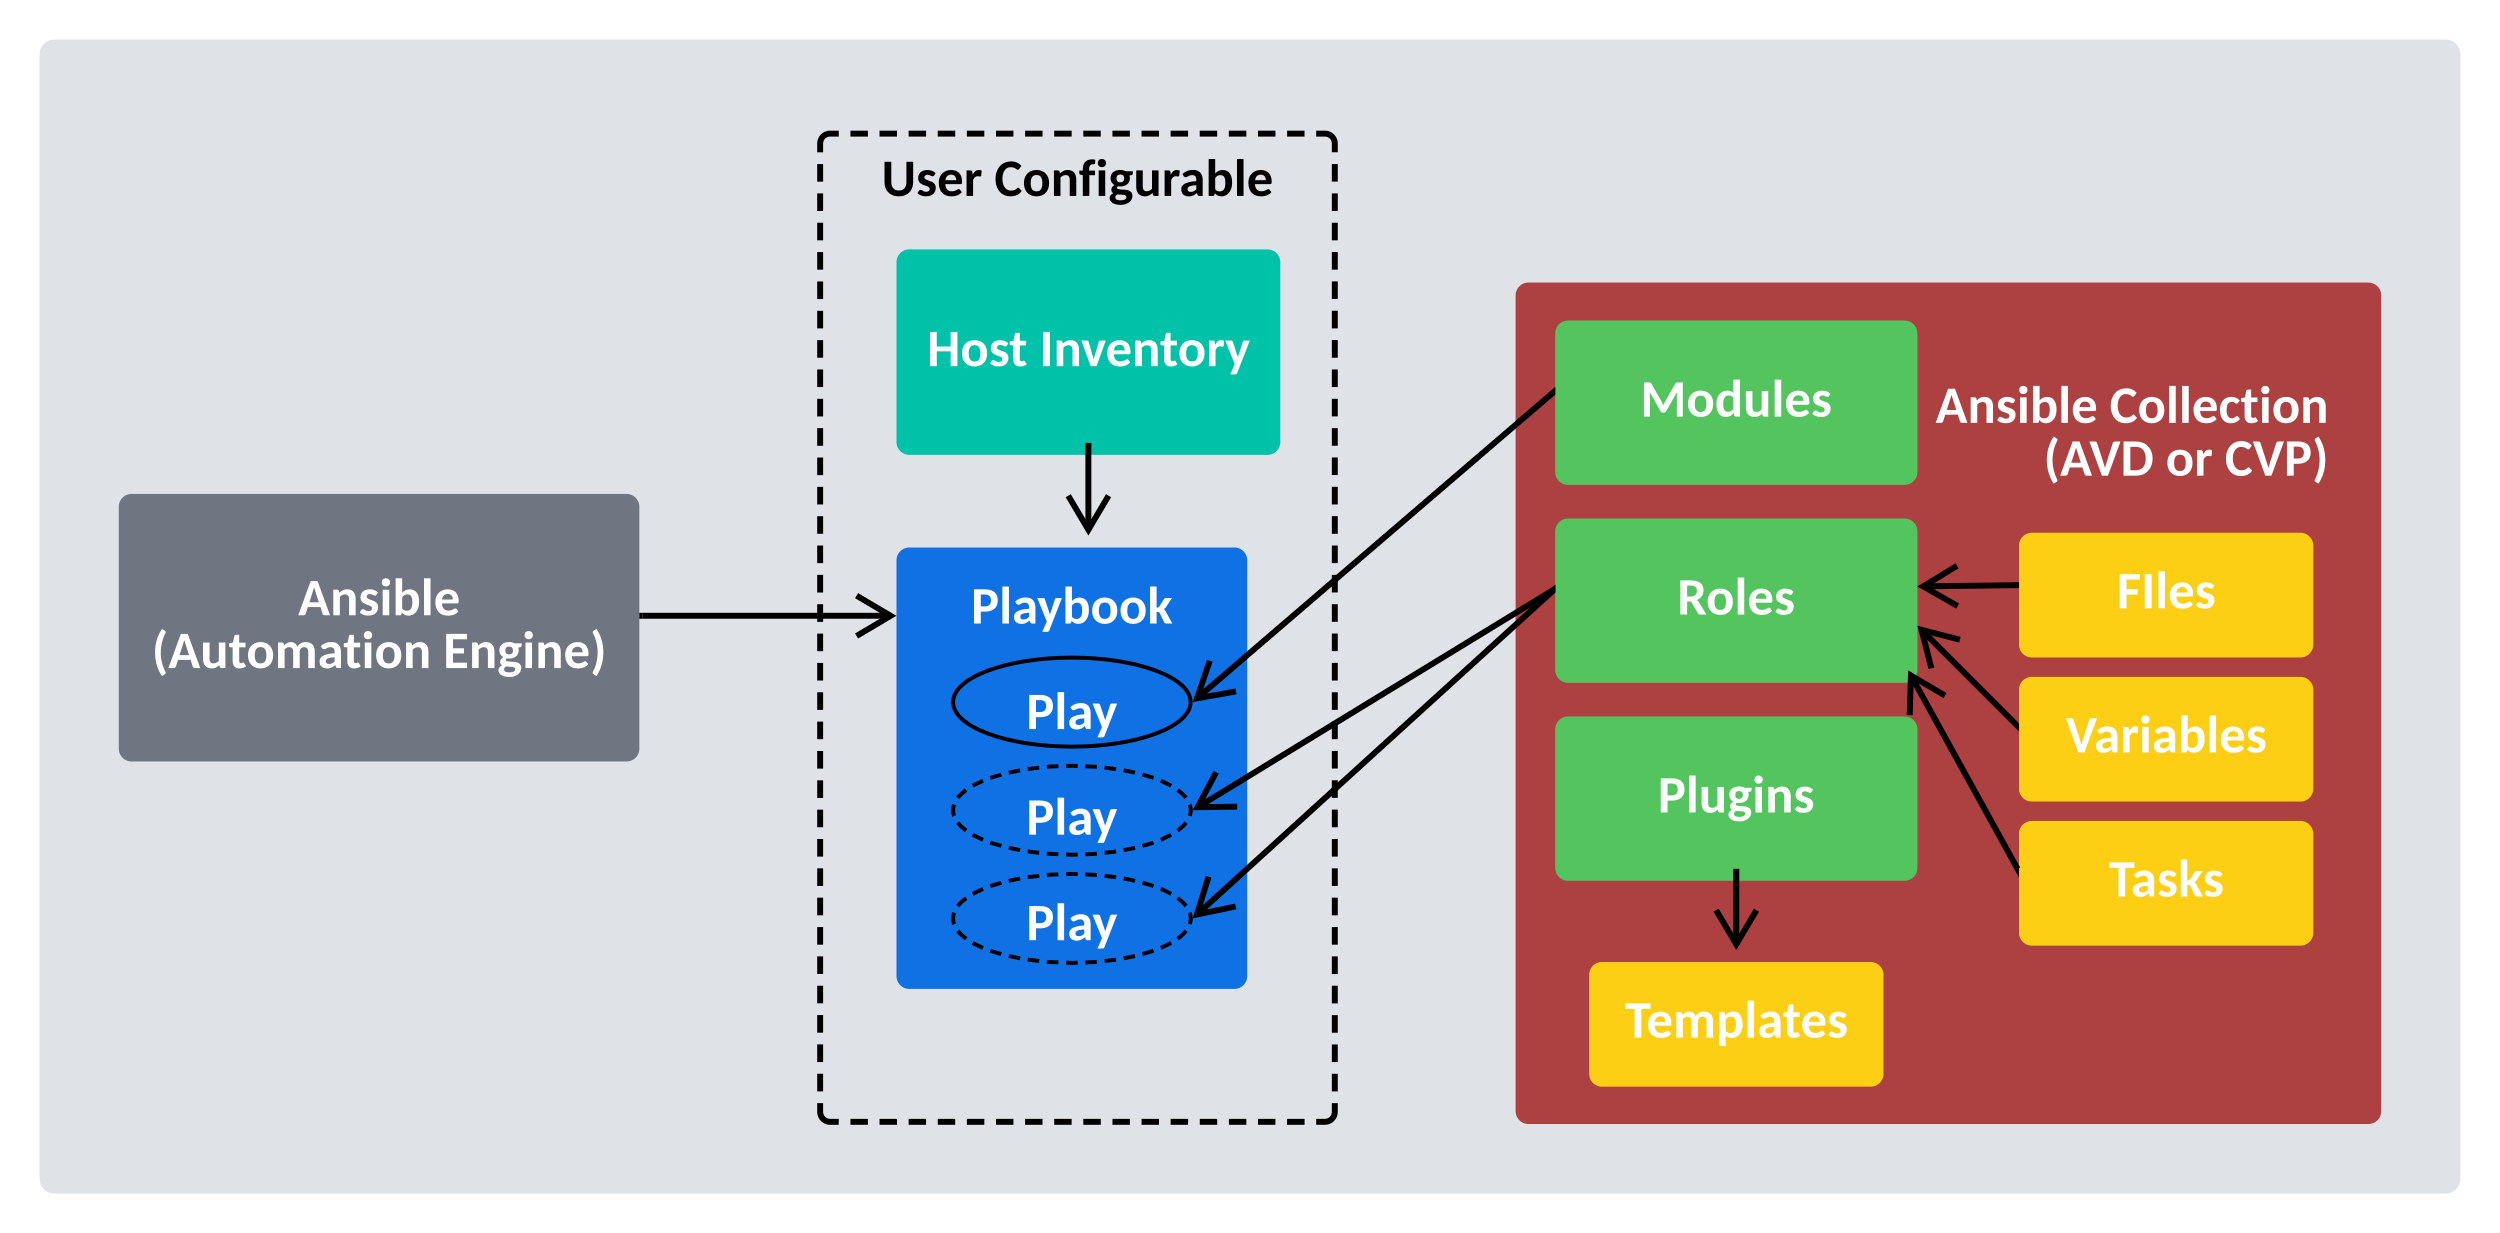 <svg xmlns="http://www.w3.org/2000/svg" xmlns:xlink="http://www.w3.org/1999/xlink" xmlns:lucid="lucid" width="1263" height="623"><g transform="translate(601.5 -178.5)" lucid:page-tab-id="e8dnrSZC6fkI"><path d="M-580 206a6 6 0 0 1 6-6H634a6 6 0 0 1 6 6v568a6 6 0 0 1-6 6H-574a6 6 0 0 1-6-6z" stroke="#dfe3e8" stroke-width="3" fill="#dfe3e8"/><g filter="url(#a)"><path d="M-540 428.54a5 5 0 0 1 5-5h250a5 5 0 0 1 5 5V550.7a5 5 0 0 1-5 5h-250a5 5 0 0 1-5-5z" fill="#fff" fill-opacity="0"/><path d="M-535 423.54a5 5 0 0 0-5 5V550.7a5 5 0 0 0 5 5h250a5 5 0 0 0 5-5V428.53a5 5 0 0 0-5-5z" stroke="#6f7681" stroke-width="3" fill="#6f7681"/><use xlink:href="#b" transform="matrix(1,0,0,1,-524.92,439) translate(74.03 44.333)"/><use xlink:href="#c" transform="matrix(1,0,0,1,-524.92,439) translate(0.137 71)"/><use xlink:href="#d" transform="matrix(1,0,0,1,-524.92,439) translate(147.311 71)"/></g><g filter="url(#e)"><path d="M165.68 321.75a5 5 0 0 1 5-5H595a5 5 0 0 1 5 5v412.1a5 5 0 0 1-5 5H170.68a5 5 0 0 1-5-5z" fill="#fff" fill-opacity="0"/><path d="M170.68 316.75a5 5 0 0 0-5 5v412.1a5 5 0 0 0 5 5H595a5 5 0 0 0 5-5v-412.1a5 5 0 0 0-5-5z" stroke="#ad4141" stroke-width="3" fill="#ad4141"/><use xlink:href="#f" transform="matrix(1,0,0,1,190.875,366.137) translate(185.458 20)"/><use xlink:href="#g" transform="matrix(1,0,0,1,190.875,366.137) translate(273.427 20)"/><use xlink:href="#h" transform="matrix(1,0,0,1,190.875,366.137) translate(240.068 46.667)"/><use xlink:href="#i" transform="matrix(1,0,0,1,190.875,366.137) translate(301.773 46.667)"/><use xlink:href="#j" transform="matrix(1,0,0,1,190.875,366.137) translate(331.617 46.667)"/></g><g filter="url(#k)"><path d="M185.68 340.95a5 5 0 0 1 5-5h170a5 5 0 0 1 5 5v70a5 5 0 0 1-5 5h-170a5 5 0 0 1-5-5z" fill="#fff" fill-opacity="0"/><path d="M190.68 335.95a5 5 0 0 0-5 5v70a5 5 0 0 0 5 5h170a5 5 0 0 0 5-5v-70a5 5 0 0 0-5-5z" stroke="#54c45e" stroke-width="3" fill="#54c45e"/><use xlink:href="#l" transform="matrix(1,0,0,1,196.124,345.306) translate(31.062 37.667)"/></g><g filter="url(#k)"><path d="M185.68 440.95a5 5 0 0 1 5-5h170a5 5 0 0 1 5 5v70a5 5 0 0 1-5 5h-170a5 5 0 0 1-5-5z" fill="#fff" fill-opacity="0"/><path d="M190.68 435.95a5 5 0 0 0-5 5v70a5 5 0 0 0 5 5h170a5 5 0 0 0 5-5v-70a5 5 0 0 0-5-5z" stroke="#54c45e" stroke-width="3" fill="#54c45e"/><use xlink:href="#m" transform="matrix(1,0,0,1,196.124,445.306) translate(49.754 37.667)"/></g><g filter="url(#k)"><path d="M185.68 540.95a5 5 0 0 1 5-5h170a5 5 0 0 1 5 5v70a5 5 0 0 1-5 5h-170a5 5 0 0 1-5-5z" fill="#fff" fill-opacity="0"/><path d="M190.68 535.95a5 5 0 0 0-5 5v70a5 5 0 0 0 5 5h170a5 5 0 0 0 5-5v-70a5 5 0 0 0-5-5z" stroke="#54c45e" stroke-width="3" fill="#54c45e"/><use xlink:href="#n" transform="matrix(1,0,0,1,196.124,545.306) translate(39.904 37.667)"/></g><g filter="url(#o)"><path d="M-147.1 305a5 5 0 0 1 5-5H38.8a5 5 0 0 1 5 5v90.8a5 5 0 0 1-5 5h-180.9a5 5 0 0 1-5-5z" fill="#fff" fill-opacity="0"/><path d="M-142.1 300a5 5 0 0 0-5 5v90.8a5 5 0 0 0 5 5H38.8a5 5 0 0 0 5-5V305a5 5 0 0 0-5-5z" stroke="#00c2a8" stroke-width="3" fill="#00c2a8"/><use xlink:href="#p" transform="matrix(1,0,0,1,-136.028,311.794) translate(2.892 45.667)"/><use xlink:href="#q" transform="matrix(1,0,0,1,-136.028,311.794) translate(59.663 45.667)"/></g><g filter="url(#r)"><path d="M-147.1 455.6a5 5 0 0 1 5-5H22.1a5 5 0 0 1 5 5v210a5 5 0 0 1-5 5h-164.2a5 5 0 0 1-5-5z" fill="#fff" fill-opacity="0"/><path d="M-142.1 450.6a5 5 0 0 0-5 5v210a5 5 0 0 0 5 5H22.1a5 5 0 0 0 5-5v-210a5 5 0 0 0-5-5z" stroke="#1071e5" stroke-width="3" fill="#1071e5"/><use xlink:href="#s" transform="matrix(1,0,0,1,-136.997,476.336) translate(26.082 11.167)"/><use xlink:href="#t" transform="matrix(1,0,0,1,-136.997,476.336) translate(77 37.833)"/><use xlink:href="#u" transform="matrix(1,0,0,1,-136.997,476.336) translate(53.973 64.5)"/><use xlink:href="#t" transform="matrix(1,0,0,1,-136.997,476.336) translate(77 91.167)"/><use xlink:href="#u" transform="matrix(1,0,0,1,-136.997,476.336) translate(53.973 117.833)"/><use xlink:href="#t" transform="matrix(1,0,0,1,-136.997,476.336) translate(77 144.5)"/><use xlink:href="#v" transform="matrix(1,0,0,1,-136.997,476.336) translate(53.973 171.167)"/></g><g filter="url(#w)"><path d="M-187.16 245a5 5 0 0 1 5-5h250a5 5 0 0 1 5 5v489.23a5 5 0 0 1-5 5h-250a5 5 0 0 1-5-5z" fill="#fff" fill-opacity="0"/><path d="M-182.16 240a5 5 0 0 0-5 5v489.23a5 5 0 0 0 5 5h250a5 5 0 0 0 5-5V245a5 5 0 0 0-5-5z" fill-opacity="0"/><path d="M-187.16 255.38v8.9m0 5.92v8.9m0 5.93v8.9m0 5.92v8.9m0 5.93v8.9m0 5.92v8.9m0 5.93v8.9m0 5.92v8.9m0 5.93v8.9m0 5.92v8.9m0 5.93v8.9m0 5.92v8.9m0 5.93v8.9m0 5.92v8.9m0 5.93v8.9m0 5.92v8.9m0 5.93v8.9m0 5.92v8.9m0 5.93v8.9m0 5.92v8.9m0 5.93v8.9m0 5.92v8.9m0 5.93v8.9m0 5.92v8.9m0 5.93v8.9m0 5.92v8.9m0 5.93v8.9m0 5.92v8.9m0 5.93v8.9m0 5.92v8.9m0 5.93v8.9m0 5.92v8.9m0 5.93v4.45l.06.78.2.77.3.73.4.66.5.6.6.5.67.42.73.3.76.18.78.07h4.4m5.9 0h8.82m5.88 0h8.83m5.88 0h8.82m5.88 0h8.83m5.88 0h8.82m5.9 0h8.8m5.9 0h8.8m5.9 0h8.82m5.88 0h8.83m5.9 0h8.8m5.9 0h8.82m5.88 0h8.82m5.9 0h8.8m5.9 0h8.82m5.88 0h8.82m5.88 0h8.83m5.88 0h4.4l.8-.07.76-.18.7-.3.68-.4.6-.52.5-.6.42-.66.3-.73.18-.76.06-.77v-4.45m0-5.93v-8.9m0-5.93v-8.9m0-5.92v-8.9m0-5.93v-8.9m0-5.92v-8.9m0-5.93v-8.9m0-5.92V626m0-5.93v-8.9m0-5.92v-8.9m0-5.93v-8.9m0-5.92v-8.9m0-5.93v-8.9m0-5.92v-8.9m0-5.93v-8.9m0-5.92v-8.9m0-5.93v-8.9m0-5.92v-8.9m0-5.93v-8.9m0-5.92v-8.9m0-5.93v-8.9m0-5.92v-8.9m0-5.93v-8.9m0-5.92v-8.9m0-5.93v-8.9m0-5.92v-8.9m0-5.93v-8.9m0-5.92v-8.9m0-5.93v-8.9m0-5.92v-8.9m0-5.93v-8.9m0-5.92v-8.9m0-5.93v-8.9m0-5.92V245l-.06-.78-.18-.76-.3-.73-.4-.67-.52-.6-.6-.5-.67-.42-.7-.3-.78-.18-.78-.06h-4.4m-5.9 0h-8.8m-5.9 0h-8.82m-5.88 0H19.3m-5.87 0H4.6m-5.88 0h-8.82m-5.88 0h-8.82m-5.9 0h-8.8m-5.9 0h-8.82m-5.88 0h-8.82m-5.9 0h-8.8m-5.9 0h-8.8m-5.9 0h-8.82m-5.88 0h-8.83m-5.88 0h-8.82m-5.88 0h-8.83m-5.88 0h-8.82m-5.9 0h-4.4l-.78.06-.76.2-.73.28-.67.42-.6.5-.5.6-.4.67-.3.73-.2.76-.06.78v4.45" stroke="#000" stroke-width="3" fill="none"/></g><path d="M-177.16 246a6 6 0 0 1 6-6h228a6 6 0 0 1 6 6v48a6 6 0 0 1-6 6h-228a6 6 0 0 1-6-6z" stroke="#000" stroke-opacity="0" stroke-width="3" fill="#fff" fill-opacity="0"/><use xlink:href="#x" transform="matrix(1,0,0,1,-172.158,245) translate(16.061 32.5)"/><use xlink:href="#y" transform="matrix(1,0,0,1,-172.158,245) translate(73.04 32.5)"/><path d="M-120 533.2c0-12.4 26.86-22.48 60-22.48S0 520.8 0 533.2c0 12.42-26.86 22.5-60 22.5s-60-10.08-60-22.5z" stroke="#000" stroke-width="2" fill-opacity="0"/><path d="M-120 587.84c0-12.4 26.86-22.48 60-22.48s60 10.07 60 22.48c0 12.42-26.86 22.48-60 22.48s-60-10.06-60-22.48z" fill-opacity="0"/><path d="M-117.64 581.58l.08-.1.9-1.05 1.17-1.15 1.56-1.3.55-.38m3.3-2.1l1.07-.62 3.9-1.85.26-.1m3.65-1.37l1.43-.54 4.16-1.18m3.76-1.02l5.73-1.13m3.83-.7l5.8-.65m3.88-.44l1.42-.15 4.4-.15m3.9-.14l2.92-.1 2.92.12m3.9.16l5.83.24m3.87.44l5.8.73m3.84.6l5.72 1.2m3.77.97l5.06 1.5.53.2m3.63 1.43l.95.38 3.72 1.8.6.37m3.27 2.1l.8.6 1.5 1.26 1.1 1.13.84.98m1.87 3.4l.04.06.2.75.16.72.08.7.02.62-.03.72-.1.72-.14.73-.22.7m-1.86 3.4l-.08.1-.9 1.05-1.17 1.16-1.56 1.3-.55.4m-3.3 2.08l-1.07.62-3.9 1.85-.26.1m-3.65 1.38l-1.43.54-4.16 1.18m-3.75 1l-5.75 1.14m-3.83.7l-5.8.64m-3.88.43l-1.42.16-4.4.16m-3.9.12l-2.92.1-2.92-.12m-3.9-.16l-5.83-.24m-3.87-.44l-5.8-.72m-3.84-.62l-5.72-1.2m-3.77-.95l-5.06-1.5-.53-.22m-3.63-1.42l-.95-.37-3.72-1.82-.6-.35m-3.27-2.12l-.8-.58-1.5-1.27-1.1-1.14-.84-1m-1.87-3.4l-.04-.05-.2-.75-.16-.73-.08-.72-.02-.6.03-.72.1-.72.15-.73.2-.7" stroke="#000" stroke-width="2" fill="none"/><path d="M-120 642.48c0-12.4 26.86-22.48 60-22.48s60 10.07 60 22.48c0 12.42-26.86 22.48-60 22.48s-60-10.06-60-22.48z" fill-opacity="0"/><path d="M-117.64 636.22l.08-.1.9-1.05 1.17-1.16 1.56-1.28.55-.38m3.3-2.1l1.07-.62 3.9-1.85.26-.1m3.65-1.37l1.43-.55 4.16-1.17m3.75-1.02l5.75-1.13m3.83-.7l5.8-.65m3.88-.43l1.42-.16 4.4-.16m3.9-.14l2.92-.1 2.92.12m3.9.16l5.83.24m3.87.44l5.8.72m3.84.62l5.72 1.2m3.77.96l5.06 1.5.53.2m3.63 1.43l.95.36 3.72 1.82.6.36m3.27 2.1l.8.6 1.5 1.26 1.1 1.13.84 1m1.87 3.38l.04.08.2.74.16.73.08.72.02.6-.03.73-.1.72-.15.73-.2.7m-1.88 3.4l-.08.1-.9 1.04-1.17 1.15-1.56 1.3-.55.37m-3.3 2.1l-1.07.62-3.9 1.85-.26.1m-3.65 1.37l-1.43.54-4.16 1.2m-3.76 1l-5.73 1.13m-3.83.7l-5.8.65m-3.88.43l-1.42.17-4.4.15m-3.9.14l-2.92.1-2.92-.12m-3.9-.16l-5.83-.24m-3.87-.44l-5.8-.72m-3.84-.62l-5.72-1.2m-3.77-.95l-5.06-1.5-.53-.2m-3.63-1.43l-.95-.37-3.72-1.82-.6-.36m-3.27-2.1l-.8-.6-1.5-1.25-1.1-1.14-.84-1m-1.87-3.38l-.04-.06-.2-.76-.16-.73-.08-.7-.02-.62.03-.72.1-.7.14-.75.22-.7" stroke="#000" stroke-width="2" fill="none"/><g filter="url(#z)"><path d="M202.84 665a5 5 0 0 1 5-5h135.7a5 5 0 0 1 5 5v50a5 5 0 0 1-5 5h-135.7a5 5 0 0 1-5-5z" fill="#fff" fill-opacity="0"/><path d="M207.84 660a5 5 0 0 0-5 5v50a5 5 0 0 0 5 5h135.7a5 5 0 0 0 5-5v-50a5 5 0 0 0-5-5z" stroke="#fcce14" stroke-width="3" fill="#fcce14"/><use xlink:href="#A" transform="matrix(1,0,0,1,211.292,667.02) translate(8.113 29.667)"/></g><path d="M275.68 618.95v36.82" stroke="#000" stroke-width="3" fill="none"/><path d="M277.16 617.45v1.53h-2.95v-1.53z" stroke="#000" stroke-width=".05"/><path d="M265.5 638.34l10.18 17.2 10.2-17.2" stroke="#000" stroke-width="3" fill="none"/><g filter="url(#z)"><path d="M420 448.15a5 5 0 0 1 5-5h135.68a5 5 0 0 1 5 5v50a5 5 0 0 1-5 5H425a5 5 0 0 1-5-5z" fill="#fff" fill-opacity="0"/><path d="M425 443.15a5 5 0 0 0-5 5v50a5 5 0 0 0 5 5h135.68a5 5 0 0 0 5-5v-50a5 5 0 0 0-5-5z" stroke="#fcce14" stroke-width="3" fill="#fcce14"/><use xlink:href="#B" transform="matrix(1,0,0,1,428.45,450.171) translate(39.52 29.667)"/></g><g filter="url(#z)"><path d="M420 520.95a5 5 0 0 1 5-5h135.68a5 5 0 0 1 5 5v50a5 5 0 0 1-5 5H425a5 5 0 0 1-5-5z" fill="#fff" fill-opacity="0"/><path d="M425 515.95a5 5 0 0 0-5 5v50a5 5 0 0 0 5 5h135.68a5 5 0 0 0 5-5v-50a5 5 0 0 0-5-5z" stroke="#fcce14" stroke-width="3" fill="#fcce14"/><use xlink:href="#C" transform="matrix(1,0,0,1,428.45,522.966) translate(13.712 29.667)"/></g><g filter="url(#z)"><path d="M420 593.74a5 5 0 0 1 5-5h135.68a5 5 0 0 1 5 5v50a5 5 0 0 1-5 5H425a5 5 0 0 1-5-5z" fill="#fff" fill-opacity="0"/><path d="M425 588.74a5 5 0 0 0-5 5v50a5 5 0 0 0 5 5h135.68a5 5 0 0 0 5-5v-50a5 5 0 0 0-5-5z" stroke="#fcce14" stroke-width="3" fill="#fcce14"/><use xlink:href="#D" transform="matrix(1,0,0,1,428.45,595.761) translate(35.398 29.667)"/></g><path d="M417 474.13l-47.1.6" stroke="#000" stroke-width="3" fill="none"/><path d="M418.5 475.58l-1.52.02-.04-2.95 1.56-.02z" stroke="#000" stroke-width=".05"/><path d="M387.2 464.33l-17.07 10.4 17.35 9.96M417.44 544.9l-48.33-48.34" stroke="#000" stroke-width="3" fill="none"/><path d="M418.5 543.86v4.17l-2.13-2.13 2.08-2.08z" stroke="#000" stroke-width=".05"/><path d="M388.64 501.7l-19.37-5 4.97 19.4M417.77 617.43l-53.98-97.86" stroke="#000" stroke-width="3" fill="none"/><path d="M418.5 621.8l-2.04-3.7 2.04-1.12z" stroke="#000" stroke-width=".05"/><path d="M381.13 529.92l-17.23-10.15-.6 20M-277 489.6h125.67" stroke="#000" stroke-width="3" fill="none"/><path d="M-276.96 491.1h-1.54v-2.96h1.54z" stroke="#000" stroke-width=".05"/><path d="M-168.76 499.8l17.2-10.2-17.2-10.17M183.05 376.92L3.07 531.42" stroke="#000" stroke-width="3" fill="none"/><path d="M184.2 377.9l-.22.17-1.92-2.24 2.13-1.83z" stroke="#000" stroke-width=".05"/><path d="M9.67 512.35l-6.43 18.93 19.7-3.48M182.9 476.73L3.33 586.43" stroke="#000" stroke-width="3" fill="none"/><path d="M184.2 477.68l-.56.33-1.54-2.5 2.1-1.28z" stroke="#000" stroke-width=".05"/><path d="M12.9 568.64L3.52 586.3l20-.28M183.07 476.95L3.02 640.65" stroke="#000" stroke-width="3" fill="none"/><path d="M184.2 477.94l-.16.13-2-2.18 2.15-1.95z" stroke="#000" stroke-width=".05"/><path d="M9.07 621.4l-5.9 19.1 19.6-4.05M-51.65 403.8v42.57" stroke="#000" stroke-width="3" fill="none"/><path d="M-50.17 402.3v1.55h-2.95v-1.54z" stroke="#000" stroke-width=".05"/><path d="M-61.83 428.94l10.18 17.2 10.18-17.2" stroke="#000" stroke-width="3" fill="none"/><defs><path fill="#fff" d="M1240 0h-202c-47 1-76-24-87-58l-84-261H378L295-59c-11 29-44 59-86 59H4l484-1328h268zM437-503h370c-61-196-127-384-186-583-56 202-123 386-184 583" id="E"/><path fill="#fff" d="M582-811c-92 1-152 44-204 95V0H124v-993c65 5 150-14 196 11 30 17 27 71 39 107 74-72 158-134 301-134 225 0 332 151 332 377V0H738v-632c0-109-49-180-156-179" id="F"/><path fill="#fff" d="M80-702c6-234 206-338 457-298 93 15 166 59 220 115-26 37-46 85-79 115-8 4-17 7-28 7-73 0-113-61-203-61-94 0-160 79-107 152 93 83 270 88 356 179 39 42 70 95 69 176C761-63 553 47 286 6 191-9 109-52 51-106c29-40 47-92 85-123 77-33 115 38 178 55 22 6 48 12 80 12 81 0 133-35 133-110 0-69-60-91-116-111C252-440 75-483 80-702" id="G"/><path fill="#fff" d="M379-993V0H125v-993h254zm-132-444c97 0 163 62 163 159 0 96-66 158-163 158-94 0-157-63-157-158s62-159 157-159" id="H"/><path fill="#fff" d="M619 15c-128 0-198-56-256-127-11 50-5 112-70 112H124v-1437h254v561c71-71 156-133 289-133 266 0 369 213 369 487 0 241-87 415-246 498-51 26-108 39-171 39zm155-527c0-166-35-299-195-299-102 0-149 49-201 111v438c43 54 92 85 176 85 177 0 220-149 220-335" id="I"/><path fill="#fff" d="M379-1437V0H125v-1437h254" id="J"/><path fill="#fff" d="M960-149C871-45 736 15 551 15 231 15 63-191 63-518c0-229 113-378 277-452 59-26 125-39 199-39 278 0 430 170 430 452 0 55-4 97-59 97H316c14 166 83 276 257 279 98 1 159-38 221-71 33-18 71-20 93 9zM741-612c-4-130-65-216-197-216-140 0-203 89-223 216h420" id="K"/><g id="b"><use transform="matrix(0.013,0,0,0.013,0,0)" xlink:href="#E"/><use transform="matrix(0.013,0,0,0.013,16.159,0)" xlink:href="#F"/><use transform="matrix(0.013,0,0,0.013,30.469,0)" xlink:href="#G"/><use transform="matrix(0.013,0,0,0.013,41.107,0)" xlink:href="#H"/><use transform="matrix(0.013,0,0,0.013,47.656,0)" xlink:href="#I"/><use transform="matrix(0.013,0,0,0.013,61.966,0)" xlink:href="#J"/><use transform="matrix(0.013,0,0,0.013,68.516,0)" xlink:href="#K"/></g><path fill="#fff" d="M391 310C199 30 81-369 140-844c34-271 126-485 251-676 44 28 92 52 132 84 22 19 19 56 3 84-157 285-238 739-134 1136 33 127 72 249 134 358 23 40 7 83-22 100" id="L"/><path fill="#fff" d="M439 15c-225-4-332-150-332-377v-631h254v631c0 110 48 181 156 180 91-1 152-46 204-95v-716h254V0c-65-5-152 14-197-12-30-17-26-70-39-106C664-46 580 18 439 15" id="M"/><path fill="#fff" d="M680-72c-61 52-150 86-256 87-172 2-267-108-267-279v-542c-63-2-138 16-138-53v-101l151-29 53-262c11-66 119-33 188-41v306h245v180H411v525c0 54 23 90 73 93 51 3 85-62 119-7" id="N"/><path fill="#fff" d="M352-974c116-47 283-48 399 0 177 72 288 230 288 475 0 247-110 405-288 478-116 48-283 48-399 0C173-94 62-251 62-499c0-246 112-403 290-475zm-28 477c0 189 54 318 228 318 172 0 225-131 225-318s-53-318-225-318c-174 0-228 130-228 318" id="O"/><path fill="#fff" d="M559-811c-82 0-133 41-177 88V0H128v-993c65 5 150-14 196 11 30 16 27 69 39 104 67-68 139-130 270-131 135-1 210 82 248 184 57-113 162-184 324-184 235 0 350 140 350 377V0h-254v-632c0-119-53-179-160-179-110 0-172 67-172 179V0H715v-632c1-120-46-179-156-179" id="P"/><path fill="#fff" d="M534-1012c240 0 371 147 371 387V0c-80-7-186 24-201-53l-22-66C598-47 516 18 362 15 183 12 73-75 73-255c0-177 142-239 303-283 75-20 169-31 281-34 9-142-26-239-155-239-97 0-149 37-209 70-49 27-108 2-128-33l-46-80c103-96 231-158 415-158zM316-268c-2 80 48 110 125 110 107 0 156-41 216-100v-160c-111 5-199 15-269 48-43 21-70 49-72 102" id="Q"/><g id="c"><use transform="matrix(0.013,0,0,0.013,0,0)" xlink:href="#L"/><use transform="matrix(0.013,0,0,0.013,8.307,0)" xlink:href="#E"/><use transform="matrix(0.013,0,0,0.013,24.466,0)" xlink:href="#M"/><use transform="matrix(0.013,0,0,0.013,38.776,0)" xlink:href="#N"/><use transform="matrix(0.013,0,0,0.013,47.76,0)" xlink:href="#O"/><use transform="matrix(0.013,0,0,0.013,62.096,0)" xlink:href="#P"/><use transform="matrix(0.013,0,0,0.013,83.789,0)" xlink:href="#Q"/><use transform="matrix(0.013,0,0,0.013,96.706,0)" xlink:href="#N"/><use transform="matrix(0.013,0,0,0.013,105.951,0)" xlink:href="#H"/><use transform="matrix(0.013,0,0,0.013,112.5,0)" xlink:href="#O"/><use transform="matrix(0.013,0,0,0.013,126.836,0)" xlink:href="#F"/></g><path fill="#fff" d="M928-1328v209H382v351h425v201H382v358h547L928 0H118v-1328h810" id="R"/><path fill="#fff" d="M237-422C149-472 82-557 82-689c0-216 159-321 379-321 84 0 155 20 212 50h276c-4 65 18 134-54 149l-78 16c77 287-142 467-449 420-41 23-55 80-11 98 131 54 363 5 481 88 55 38 98 94 94 188-7 175-124 268-266 319-160 56-414 25-516-51C94 225 47 170 47 85c0-102 65-154 143-188-45-27-81-71-78-144 4-90 61-138 125-175zm238 589c116 0 216-18 223-125-14-108-163-84-274-96-28-3-56-4-83-7-38 25-74 57-74 114 0 100 100 114 208 114zM312-683c0 93 51 153 149 153 99 0 150-59 150-153 0-96-50-151-150-151-99 0-149 56-149 151" id="S"/><path fill="#fff" d="M247-1520c190 281 311 680 251 1154-34 270-127 485-251 676-44-28-94-51-133-84-22-18-18-56-2-84C269-143 350-597 246-994c-33-127-73-249-134-358-22-39-7-82 22-100" id="T"/><g id="d"><use transform="matrix(0.013,0,0,0.013,0,0)" xlink:href="#R"/><use transform="matrix(0.013,0,0,0.013,13.008,0)" xlink:href="#F"/><use transform="matrix(0.013,0,0,0.013,27.318,0)" xlink:href="#S"/><use transform="matrix(0.013,0,0,0.013,39.961,0)" xlink:href="#H"/><use transform="matrix(0.013,0,0,0.013,46.51,0)" xlink:href="#F"/><use transform="matrix(0.013,0,0,0.013,60.82,0)" xlink:href="#K"/><use transform="matrix(0.013,0,0,0.013,74.245,0)" xlink:href="#T"/></g><filter id="a" filterUnits="objectBoundingBox" x="-.04" y="-.03" width="1.08" height="1.15"><feOffset result="offOut" in="SourceAlpha" dy="6"/><feGaussianBlur result="blurOut" in="offOut" stdDeviation="5"/><feColorMatrix result="colorOut" in="blurOut" values="0 0 0 0 0 0 0 0 0 0 0 0 0 0 0 0 0 0 0.502 0"/><feBlend in="SourceGraphic" in2="colorOut"/></filter><g id="f"><use transform="matrix(0.013,0,0,0.013,0,0)" xlink:href="#E"/><use transform="matrix(0.013,0,0,0.013,16.159,0)" xlink:href="#F"/><use transform="matrix(0.013,0,0,0.013,30.469,0)" xlink:href="#G"/><use transform="matrix(0.013,0,0,0.013,41.107,0)" xlink:href="#H"/><use transform="matrix(0.013,0,0,0.013,47.656,0)" xlink:href="#I"/><use transform="matrix(0.013,0,0,0.013,61.966,0)" xlink:href="#J"/><use transform="matrix(0.013,0,0,0.013,68.516,0)" xlink:href="#K"/></g><path fill="#fff" d="M1063-193C972-66 836 14 625 14 325 14 160-160 82-392c-55-162-54-387 4-546 84-230 253-399 553-405 185-4 321 74 409 173-37 47-65 102-108 143-52 29-90-19-122-42-68-49-222-71-314-21-130 72-193 222-193 425 0 205 69 355 201 427 92 51 249 32 318-20 30-23 81-99 128-48" id="U"/><path fill="#fff" d="M836-149C753-51 641 15 467 15 259 15 147-118 88-282c-42-119-44-295-4-419 59-179 186-308 419-308 153 0 247 58 325 142-30 37-55 81-89 113-66 29-96-36-151-51-19-5-41-11-69-11-164 0-199 147-204 317-6 202 85 372 277 308 37-12 60-40 86-61 24-21 64-16 84 9" id="V"/><g id="g"><use transform="matrix(0.013,0,0,0.013,0,0)" xlink:href="#U"/><use transform="matrix(0.013,0,0,0.013,14.115,0)" xlink:href="#O"/><use transform="matrix(0.013,0,0,0.013,28.451,0)" xlink:href="#J"/><use transform="matrix(0.013,0,0,0.013,35,0)" xlink:href="#J"/><use transform="matrix(0.013,0,0,0.013,41.549,0)" xlink:href="#K"/><use transform="matrix(0.013,0,0,0.013,54.974,0)" xlink:href="#V"/><use transform="matrix(0.013,0,0,0.013,66.133,0)" xlink:href="#N"/><use transform="matrix(0.013,0,0,0.013,75.378,0)" xlink:href="#H"/><use transform="matrix(0.013,0,0,0.013,81.927,0)" xlink:href="#O"/><use transform="matrix(0.013,0,0,0.013,96.263,0)" xlink:href="#F"/></g><path fill="#fff" d="M1-1328h211c47 0 77 24 88 58 97 290 184 584 280 873 10 32 19 65 28 100 14-67 35-133 54-191l249-782c10-30 44-58 87-58h212L724 0H487" id="W"/><path fill="#fff" d="M1198-932c62 158 61 378 0 536C1107-162 916 0 600 0H116v-1328h484c315 6 507 163 598 396zM600-209c264-9 377-187 377-456 0-268-114-446-377-455H380v911h220" id="X"/><g id="h"><use transform="matrix(0.013,0,0,0.013,0,0)" xlink:href="#L"/><use transform="matrix(0.013,0,0,0.013,8.307,0)" xlink:href="#E"/><use transform="matrix(0.013,0,0,0.013,23.099,0)" xlink:href="#W"/><use transform="matrix(0.013,0,0,0.013,38.867,0)" xlink:href="#X"/></g><path fill="#fff" d="M545-767c-109 4-148 72-181 151V0H110v-993c66 5 161-12 204 14 28 28 23 102 33 150 53-94 116-183 244-183 43 0 79 10 107 31l-19 190c-6 59-87 22-134 24" id="Y"/><g id="i"><use transform="matrix(0.013,0,0,0.013,0,0)" xlink:href="#O"/><use transform="matrix(0.013,0,0,0.013,14.336,0)" xlink:href="#Y"/></g><path fill="#fff" d="M1037-902c0 300-189 436-495 441H378V0H115v-1328h427c303 4 495 131 495 426zm-263 0c0-143-81-224-232-224H378v461h164c156 2 232-87 232-237" id="Z"/><g id="j"><use transform="matrix(0.013,0,0,0.013,0,0)" xlink:href="#U"/><use transform="matrix(0.013,0,0,0.013,14.115,0)" xlink:href="#W"/><use transform="matrix(0.013,0,0,0.013,29.883,0)" xlink:href="#Z"/><use transform="matrix(0.013,0,0,0.013,44.076,0)" xlink:href="#T"/></g><filter id="e" filterUnits="objectBoundingBox" x="-.02" y="-.01" width="1.05" height="1.05"><feOffset result="offOut" in="SourceAlpha" dy="6"/><feGaussianBlur result="blurOut" in="offOut" stdDeviation="5"/><feColorMatrix result="colorOut" in="blurOut" values="0 0 0 0 0 0 0 0 0 0 0 0 0 0 0 0 0 0 0.502 0"/><feBlend in="SourceGraphic" in2="colorOut"/></filter><path fill="#fff" d="M363-958c5 40 8 85 8 127V0H139v-1328c83 3 177-6 251 6 17 7 27 17 36 35l412 720c23 42 42 86 59 131 19-46 36-91 59-133l409-718c14-32 40-41 88-41h198V0h-231c1-296-1-596 2-890 1-21 2-42 4-64l-419 742c-28 50-62 58-128 58-41 0-70-20-92-58" id="aa"/><path fill="#fff" d="M483-1012c112 0 179 37 238 92v-517h254V0H818c-73 2-64-82-83-135C661-54 570 15 422 15 157 15 63-214 63-494c0-232 92-397 247-478 52-26 110-40 173-40zM325-494c0 166 29 308 186 308 106 0 161-51 210-111v-438c-43-55-93-85-178-85-170 0-218 146-218 326" id="ab"/><g id="l"><use transform="matrix(0.013,0,0,0.013,0,0)" xlink:href="#aa"/><use transform="matrix(0.013,0,0,0.013,23.307,0)" xlink:href="#O"/><use transform="matrix(0.013,0,0,0.013,37.643,0)" xlink:href="#ab"/><use transform="matrix(0.013,0,0,0.013,51.953,0)" xlink:href="#M"/><use transform="matrix(0.013,0,0,0.013,66.263,0)" xlink:href="#J"/><use transform="matrix(0.013,0,0,0.013,72.813,0)" xlink:href="#K"/><use transform="matrix(0.013,0,0,0.013,86.237,0)" xlink:href="#G"/></g><filter id="k" filterUnits="objectBoundingBox" x="-.06" y="-.05" width="1.11" height="1.25"><feOffset result="offOut" in="SourceAlpha" dy="6"/><feGaussianBlur result="blurOut" in="offOut" stdDeviation="5"/><feColorMatrix result="colorOut" in="blurOut" values="0 0 0 0 0 0 0 0 0 0 0 0 0 0 0 0 0 0 0.502 0"/><feBlend in="SourceGraphic" in2="colorOut"/></filter><path fill="#fff" d="M1018-942c0 206-115 318-270 377 36 21 66 45 88 81L1133 0H896c-42 0-76-17-97-53L557-467c-20-31-37-43-86-44h-89V0H118v-1328h400c295 3 500 102 500 386zm-256 18c0-141-92-203-244-202H382v428h134c155-2 246-74 246-226" id="ac"/><g id="m"><use transform="matrix(0.013,0,0,0.013,0,0)" xlink:href="#ac"/><use transform="matrix(0.013,0,0,0.013,14.544,0)" xlink:href="#O"/><use transform="matrix(0.013,0,0,0.013,28.88,0)" xlink:href="#J"/><use transform="matrix(0.013,0,0,0.013,35.43,0)" xlink:href="#K"/><use transform="matrix(0.013,0,0,0.013,48.854,0)" xlink:href="#G"/></g><g id="n"><use transform="matrix(0.013,0,0,0.013,0,0)" xlink:href="#Z"/><use transform="matrix(0.013,0,0,0.013,14.193,0)" xlink:href="#J"/><use transform="matrix(0.013,0,0,0.013,20.742,0)" xlink:href="#M"/><use transform="matrix(0.013,0,0,0.013,35.052,0)" xlink:href="#S"/><use transform="matrix(0.013,0,0,0.013,47.695,0)" xlink:href="#H"/><use transform="matrix(0.013,0,0,0.013,54.245,0)" xlink:href="#F"/><use transform="matrix(0.013,0,0,0.013,68.555,0)" xlink:href="#G"/></g><path fill="#fff" d="M1179 0H915v-575H377V0H113v-1328h264v567h538v-567h264V0" id="ad"/><g id="p"><use transform="matrix(0.013,0,0,0.013,0,0)" xlink:href="#ad"/><use transform="matrix(0.013,0,0,0.013,16.823,0)" xlink:href="#O"/><use transform="matrix(0.013,0,0,0.013,31.159,0)" xlink:href="#G"/><use transform="matrix(0.013,0,0,0.013,41.497,0)" xlink:href="#N"/></g><path fill="#fff" d="M405 0H141v-1328h264V0" id="ae"/><path fill="#fff" d="M600 0H369L11-993h210c36-1 65 20 72 46l145 507c21 61 37 123 49 185 14-65 34-123 52-185l150-507c9-25 34-46 68-46h201" id="af"/><path fill="#fff" d="M467 269c-16 34-32 53-81 53H195L372-78 3-993h223c40-1 61 20 70 46 70 199 136 397 201 599 66-198 128-399 192-599 8-25 36-46 68-46h203" id="ag"/><g id="q"><use transform="matrix(0.013,0,0,0.013,0,0)" xlink:href="#ae"/><use transform="matrix(0.013,0,0,0.013,7.109,0)" xlink:href="#F"/><use transform="matrix(0.013,0,0,0.013,21.042,0)" xlink:href="#af"/><use transform="matrix(0.013,0,0,0.013,33.411,0)" xlink:href="#K"/><use transform="matrix(0.013,0,0,0.013,46.836,0)" xlink:href="#F"/><use transform="matrix(0.013,0,0,0.013,60.898,0)" xlink:href="#N"/><use transform="matrix(0.013,0,0,0.013,69.883,0)" xlink:href="#O"/><use transform="matrix(0.013,0,0,0.013,84.219,0)" xlink:href="#Y"/><use transform="matrix(0.013,0,0,0.013,93.815,0)" xlink:href="#ag"/></g><filter id="o" filterUnits="objectBoundingBox" x="-.05" y="-.04" width="1.1" height="1.2"><feOffset result="offOut" in="SourceAlpha" dy="6"/><feGaussianBlur result="blurOut" in="offOut" stdDeviation="5"/><feColorMatrix result="colorOut" in="blurOut" values="0 0 0 0 0 0 0 0 0 0 0 0 0 0 0 0 0 0 0.502 0"/><feBlend in="SourceGraphic" in2="colorOut"/></filter><path fill="#fff" d="M361-1437v818c49 1 81 0 101-33l182-298c19-25 41-43 83-43h232L719-628c-22 29-46 50-76 70 28 21 49 46 66 77L970 0H742c-39 0-69-13-84-44L476-414c-16-28-25-37-64-37h-51V0H107v-1437h254" id="ah"/><g id="s"><use transform="matrix(0.013,0,0,0.013,0,0)" xlink:href="#Z"/><use transform="matrix(0.013,0,0,0.013,14.193,0)" xlink:href="#J"/><use transform="matrix(0.013,0,0,0.013,20.742,0)" xlink:href="#Q"/><use transform="matrix(0.013,0,0,0.013,33.424,0)" xlink:href="#ag"/><use transform="matrix(0.013,0,0,0.013,46.055,0)" xlink:href="#I"/><use transform="matrix(0.013,0,0,0.013,60.365,0)" xlink:href="#O"/><use transform="matrix(0.013,0,0,0.013,74.701,0)" xlink:href="#O"/><use transform="matrix(0.013,0,0,0.013,89.036,0)" xlink:href="#ah"/></g><g id="u"><use transform="matrix(0.013,0,0,0.013,0,0)" xlink:href="#Z"/><use transform="matrix(0.013,0,0,0.013,14.193,0)" xlink:href="#J"/><use transform="matrix(0.013,0,0,0.013,20.742,0)" xlink:href="#Q"/><use transform="matrix(0.013,0,0,0.013,33.424,0)" xlink:href="#ag"/></g><g id="v"><use transform="matrix(0.013,0,0,0.013,0,0)" xlink:href="#Z"/><use transform="matrix(0.013,0,0,0.013,14.193,0)" xlink:href="#J"/><use transform="matrix(0.013,0,0,0.013,20.742,0)" xlink:href="#Q"/><use transform="matrix(0.013,0,0,0.013,33.424,0)" xlink:href="#ag"/></g><filter id="r" filterUnits="objectBoundingBox" x="-.06" y="-.02" width="1.11" height="1.09"><feOffset result="offOut" in="SourceAlpha" dy="6"/><feGaussianBlur result="blurOut" in="offOut" stdDeviation="5"/><feColorMatrix result="colorOut" in="blurOut" values="0 0 0 0 0 0 0 0 0 0 0 0 0 0 0 0 0 0 0.502 0"/><feBlend in="SourceGraphic" in2="colorOut"/></filter><filter id="w" filterUnits="objectBoundingBox" x="-.04" y="-.01" width="1.08" height="1.04"><feOffset result="offOut" in="SourceAlpha" dy="6"/><feGaussianBlur result="blurOut" in="offOut" stdDeviation="5"/><feColorMatrix result="colorOut" in="blurOut" values="0 0 0 0 0 0 0 0 0 0 0 0 0 0 0 0 0 0 0.502 0"/><feBlend in="SourceGraphic" in2="colorOut"/></filter><path d="M375-536c5 198 97 324 294 324s294-126 294-324v-792h262v792c-5 265-130 431-324 510-132 55-333 55-465 0-195-79-324-244-324-510v-792h263v792" id="ai"/><path d="M80-702c6-234 206-338 457-298 93 15 166 59 220 115-26 37-46 85-79 115-8 4-17 7-28 7-73 0-113-61-203-61-94 0-160 79-107 152 93 83 270 88 356 179 39 42 70 95 69 176C761-63 553 47 286 6 191-9 109-52 51-106c29-40 47-92 85-123 77-33 115 38 178 55 22 6 48 12 80 12 81 0 133-35 133-110 0-69-60-91-116-111C252-440 75-483 80-702" id="aj"/><path d="M960-149C871-45 736 15 551 15 231 15 63-191 63-518c0-229 113-378 277-452 59-26 125-39 199-39 278 0 430 170 430 452 0 55-4 97-59 97H316c14 166 83 276 257 279 98 1 159-38 221-71 33-18 71-20 93 9zM741-612c-4-130-65-216-197-216-140 0-203 89-223 216h420" id="ak"/><path d="M545-767c-109 4-148 72-181 151V0H110v-993c66 5 161-12 204 14 28 28 23 102 33 150 53-94 116-183 244-183 43 0 79 10 107 31l-19 190c-6 59-87 22-134 24" id="al"/><g id="x"><use transform="matrix(0.013,0,0,0.013,0,0)" xlink:href="#ai"/><use transform="matrix(0.013,0,0,0.013,17.409,0)" xlink:href="#aj"/><use transform="matrix(0.013,0,0,0.013,28.047,0)" xlink:href="#ak"/><use transform="matrix(0.013,0,0,0.013,41.471,0)" xlink:href="#al"/></g><path d="M1063-193C972-66 836 14 625 14 325 14 160-160 82-392c-55-162-54-387 4-546 84-230 253-399 553-405 185-4 321 74 409 173-37 47-65 102-108 143-52 29-90-19-122-42-68-49-222-71-314-21-130 72-193 222-193 425 0 205 69 355 201 427 92 51 249 32 318-20 30-23 81-99 128-48" id="am"/><path d="M352-974c116-47 283-48 399 0 177 72 288 230 288 475 0 247-110 405-288 478-116 48-283 48-399 0C173-94 62-251 62-499c0-246 112-403 290-475zm-28 477c0 189 54 318 228 318 172 0 225-131 225-318s-53-318-225-318c-174 0-228 130-228 318" id="an"/><path d="M582-811c-92 1-152 44-204 95V0H124v-993c65 5 150-14 196 11 30 17 27 71 39 107 74-72 158-134 301-134 225 0 332 151 332 377V0H738v-632c0-109-49-180-156-179" id="ao"/><path d="M562-1233c-141 0-169 100-160 247h230v180H410V0H156v-806c-55-15-135-9-136-77v-103h136c-14-277 106-437 363-437 48 0 83 7 122 18l-6 127c-1 39-36 45-73 45" id="ap"/><path d="M379-993V0H125v-993h254zm-132-444c97 0 163 62 163 159 0 96-66 158-163 158-94 0-157-63-157-158s62-159 157-159" id="aq"/><path d="M237-422C149-472 82-557 82-689c0-216 159-321 379-321 84 0 155 20 212 50h276c-4 65 18 134-54 149l-78 16c77 287-142 467-449 420-41 23-55 80-11 98 131 54 363 5 481 88 55 38 98 94 94 188-7 175-124 268-266 319-160 56-414 25-516-51C94 225 47 170 47 85c0-102 65-154 143-188-45-27-81-71-78-144 4-90 61-138 125-175zm238 589c116 0 216-18 223-125-14-108-163-84-274-96-28-3-56-4-83-7-38 25-74 57-74 114 0 100 100 114 208 114zM312-683c0 93 51 153 149 153 99 0 150-59 150-153 0-96-50-151-150-151-99 0-149 56-149 151" id="ar"/><path d="M439 15c-225-4-332-150-332-377v-631h254v631c0 110 48 181 156 180 91-1 152-46 204-95v-716h254V0c-65-5-152 14-197-12-30-17-26-70-39-106C664-46 580 18 439 15" id="as"/><path d="M534-1012c240 0 371 147 371 387V0c-80-7-186 24-201-53l-22-66C598-47 516 18 362 15 183 12 73-75 73-255c0-177 142-239 303-283 75-20 169-31 281-34 9-142-26-239-155-239-97 0-149 37-209 70-49 27-108 2-128-33l-46-80c103-96 231-158 415-158zM316-268c-2 80 48 110 125 110 107 0 156-41 216-100v-160c-111 5-199 15-269 48-43 21-70 49-72 102" id="at"/><path d="M619 15c-128 0-198-56-256-127-11 50-5 112-70 112H124v-1437h254v561c71-71 156-133 289-133 266 0 369 213 369 487 0 241-87 415-246 498-51 26-108 39-171 39zm155-527c0-166-35-299-195-299-102 0-149 49-201 111v438c43 54 92 85 176 85 177 0 220-149 220-335" id="au"/><path d="M379-1437V0H125v-1437h254" id="av"/><g id="y"><use transform="matrix(0.013,0,0,0.013,0,0)" xlink:href="#am"/><use transform="matrix(0.013,0,0,0.013,14.115,0)" xlink:href="#an"/><use transform="matrix(0.013,0,0,0.013,28.451,0)" xlink:href="#ao"/><use transform="matrix(0.013,0,0,0.013,42.617,0)" xlink:href="#ap"/><use transform="matrix(0.013,0,0,0.013,51.055,0)" xlink:href="#aq"/><use transform="matrix(0.013,0,0,0.013,57.604,0)" xlink:href="#ar"/><use transform="matrix(0.013,0,0,0.013,70.247,0)" xlink:href="#as"/><use transform="matrix(0.013,0,0,0.013,84.557,0)" xlink:href="#al"/><use transform="matrix(0.013,0,0,0.013,93.451,0)" xlink:href="#at"/><use transform="matrix(0.013,0,0,0.013,106.615,0)" xlink:href="#au"/><use transform="matrix(0.013,0,0,0.013,120.924,0)" xlink:href="#av"/><use transform="matrix(0.013,0,0,0.013,127.474,0)" xlink:href="#ak"/></g><path fill="#fff" d="M996-1328v214H638V0H376v-1114H18v-214h978" id="aw"/><path fill="#fff" d="M615 15c-112 0-178-37-238-91v398H123V-993c65 5 149-11 197 11 31 24 28 81 42 121 74-81 161-151 314-151 265 0 360 229 360 508 0 232-93 399-248 480-52 26-109 39-173 39zm159-519c0-165-29-307-185-307-108 0-158 47-212 111v440c43 53 94 83 178 83 171 0 219-146 219-327" id="ax"/><g id="A"><use transform="matrix(0.013,0,0,0.013,0,0)" xlink:href="#aw"/><use transform="matrix(0.013,0,0,0.013,10.898,0)" xlink:href="#K"/><use transform="matrix(0.013,0,0,0.013,24.323,0)" xlink:href="#P"/><use transform="matrix(0.013,0,0,0.013,46.016,0)" xlink:href="#ax"/><use transform="matrix(0.013,0,0,0.013,60.326,0)" xlink:href="#J"/><use transform="matrix(0.013,0,0,0.013,66.875,0)" xlink:href="#Q"/><use transform="matrix(0.013,0,0,0.013,79.792,0)" xlink:href="#N"/><use transform="matrix(0.013,0,0,0.013,88.711,0)" xlink:href="#K"/><use transform="matrix(0.013,0,0,0.013,102.135,0)" xlink:href="#G"/></g><filter id="z" filterUnits="objectBoundingBox" x="-.07" y="-.07" width="1.14" height="1.33"><feOffset result="offOut" in="SourceAlpha" dy="6"/><feGaussianBlur result="blurOut" in="offOut" stdDeviation="5"/><feColorMatrix result="colorOut" in="blurOut" values="0 0 0 0 0 0 0 0 0 0 0 0 0 0 0 0 0 0 0.502 0"/><feBlend in="SourceGraphic" in2="colorOut"/></filter><path fill="#fff" d="M890-1328v209H373v376h433v209H373V0H109v-1328h781" id="ay"/><g id="B"><use transform="matrix(0.013,0,0,0.013,0,0)" xlink:href="#ay"/><use transform="matrix(0.013,0,0,0.013,12.24,0)" xlink:href="#ae"/><use transform="matrix(0.013,0,0,0.013,19.349,0)" xlink:href="#J"/><use transform="matrix(0.013,0,0,0.013,25.898,0)" xlink:href="#K"/><use transform="matrix(0.013,0,0,0.013,39.323,0)" xlink:href="#G"/></g><g id="C"><use transform="matrix(0.013,0,0,0.013,0,0)" xlink:href="#W"/><use transform="matrix(0.013,0,0,0.013,14.297,0)" xlink:href="#Q"/><use transform="matrix(0.013,0,0,0.013,27.461,0)" xlink:href="#Y"/><use transform="matrix(0.013,0,0,0.013,36.94,0)" xlink:href="#H"/><use transform="matrix(0.013,0,0,0.013,43.49,0)" xlink:href="#Q"/><use transform="matrix(0.013,0,0,0.013,56.654,0)" xlink:href="#I"/><use transform="matrix(0.013,0,0,0.013,70.964,0)" xlink:href="#J"/><use transform="matrix(0.013,0,0,0.013,77.513,0)" xlink:href="#K"/><use transform="matrix(0.013,0,0,0.013,90.938,0)" xlink:href="#G"/></g><g id="D"><use transform="matrix(0.013,0,0,0.013,0,0)" xlink:href="#aw"/><use transform="matrix(0.013,0,0,0.013,11.185,0)" xlink:href="#Q"/><use transform="matrix(0.013,0,0,0.013,24.349,0)" xlink:href="#G"/><use transform="matrix(0.013,0,0,0.013,34.987,0)" xlink:href="#ah"/><use transform="matrix(0.013,0,0,0.013,47.565,0)" xlink:href="#G"/></g></defs></g></svg>